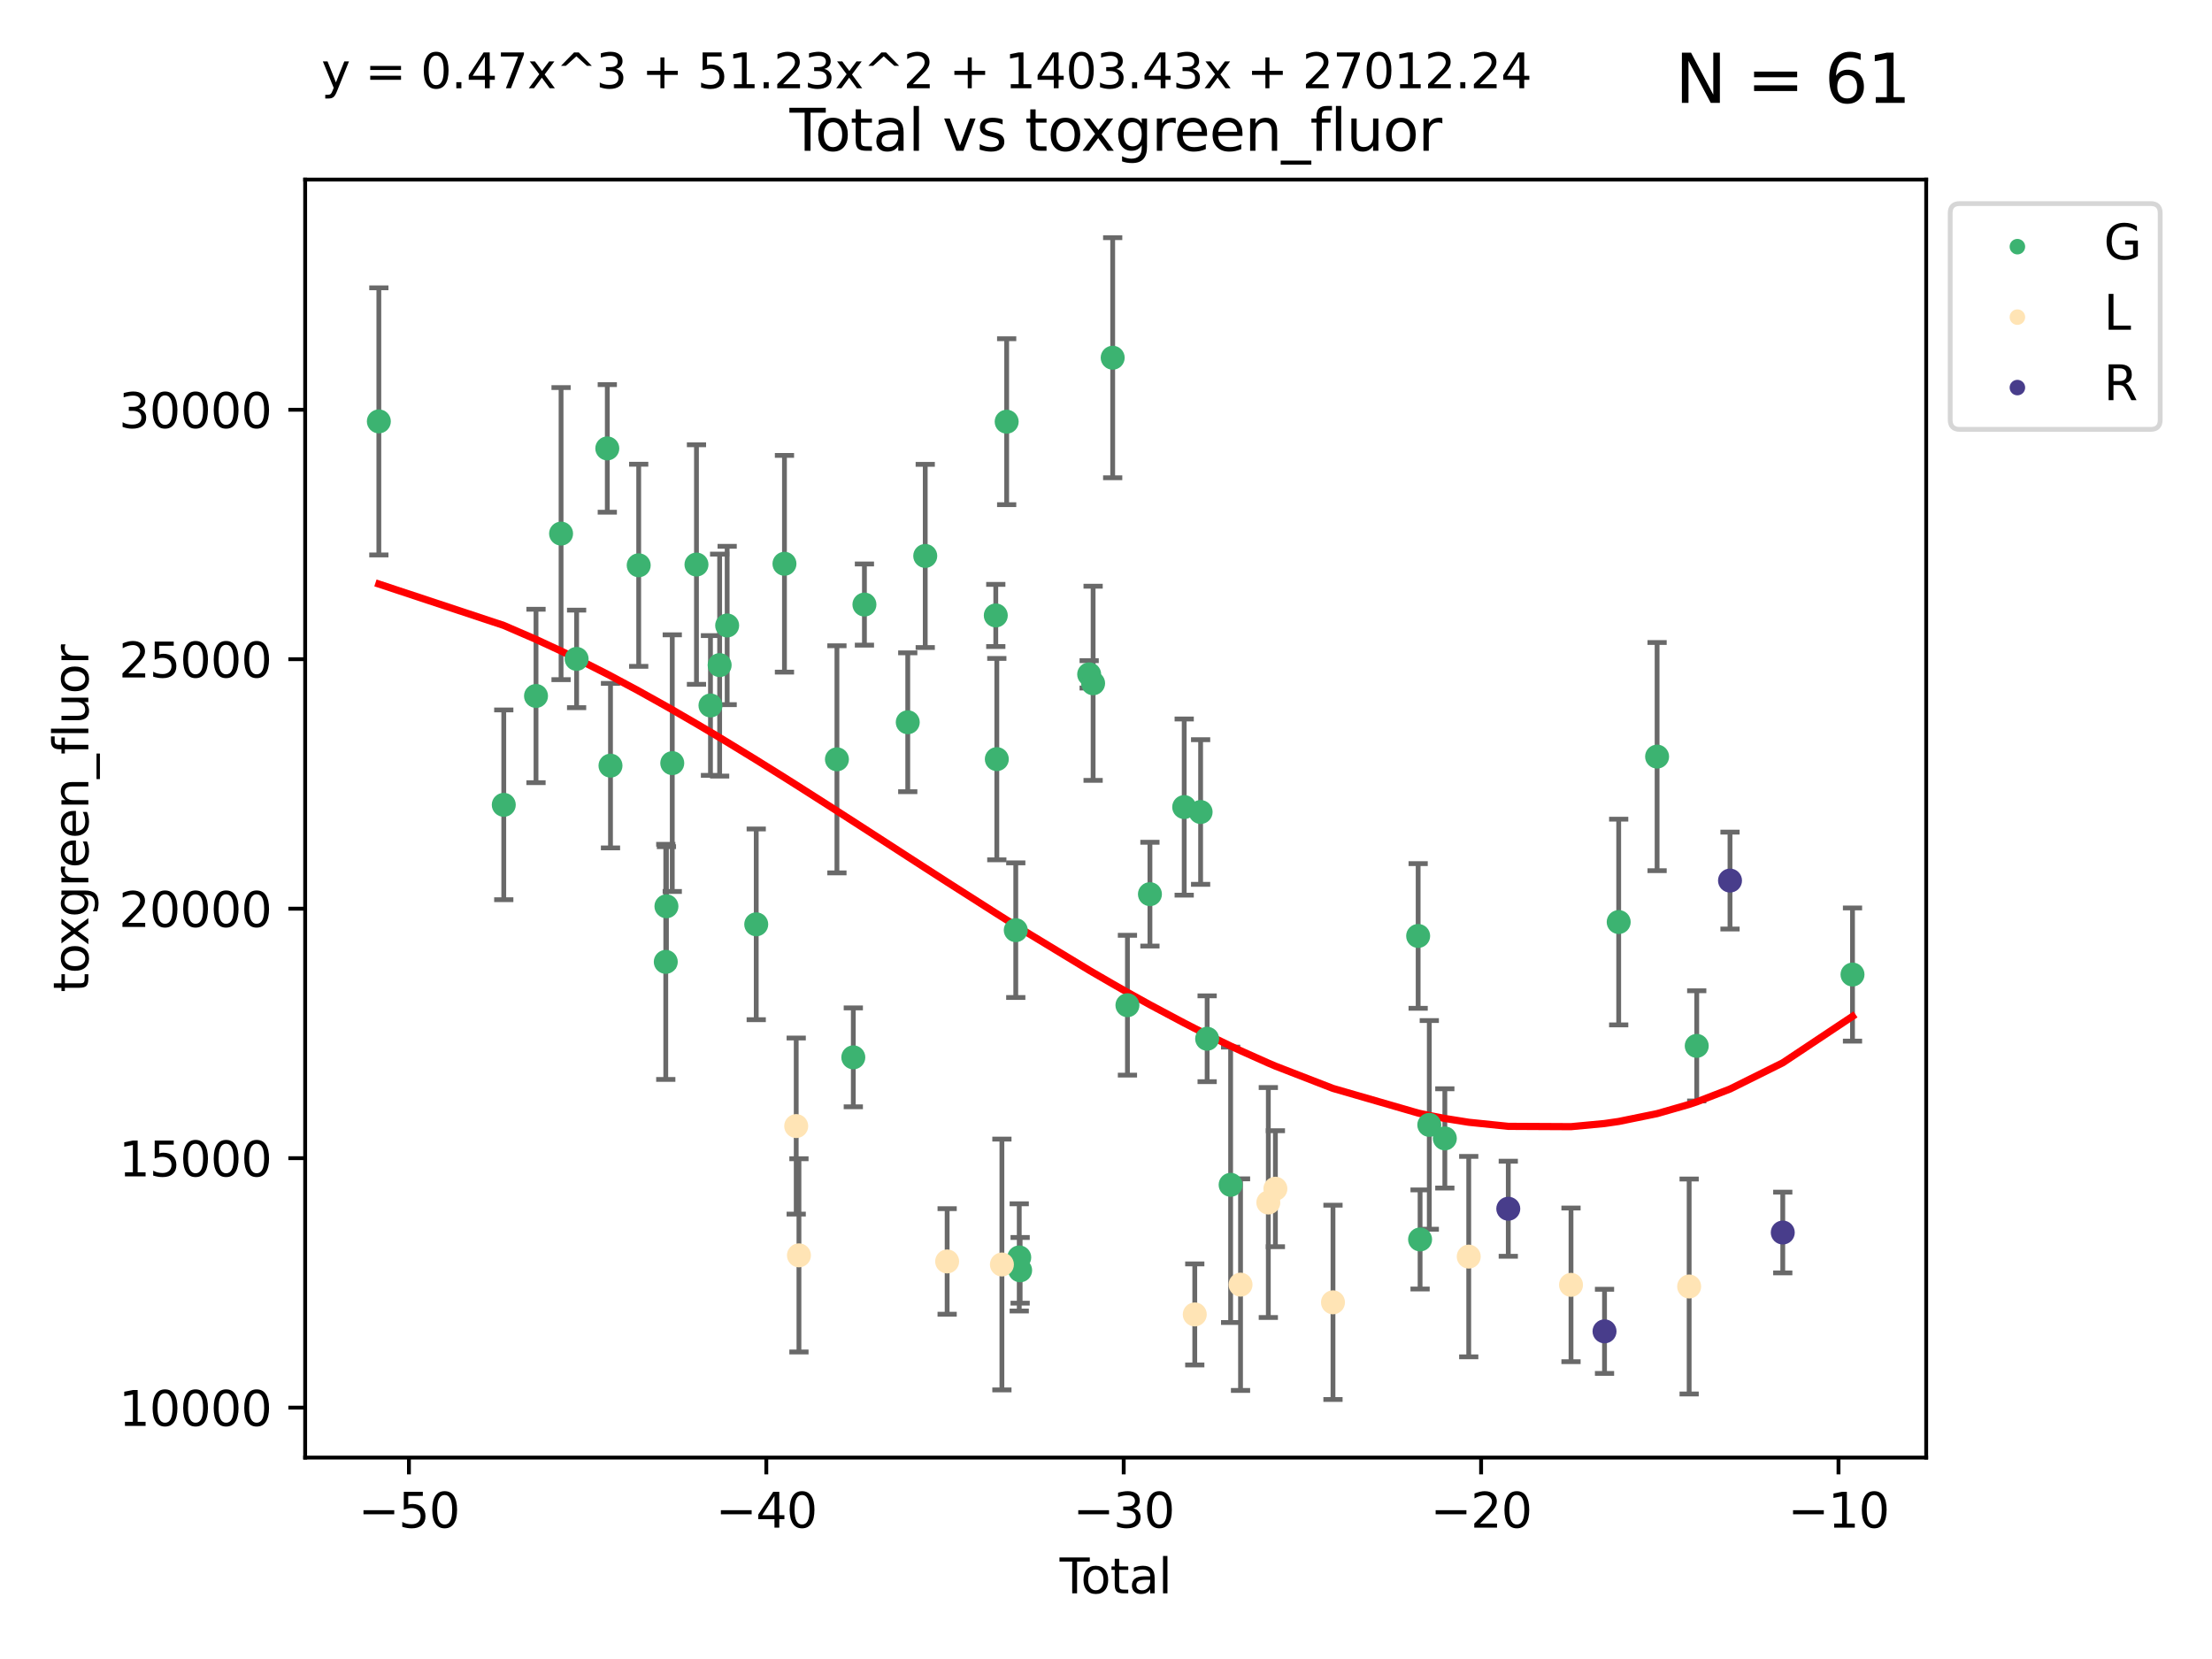 <?xml version="1.0" encoding="utf-8" standalone="no"?>
<!DOCTYPE svg PUBLIC "-//W3C//DTD SVG 1.1//EN"
  "http://www.w3.org/Graphics/SVG/1.1/DTD/svg11.dtd">
<svg xmlns:xlink="http://www.w3.org/1999/xlink" width="460.8pt" height="345.6pt" viewBox="0 0 460.8 345.6" xmlns="http://www.w3.org/2000/svg" version="1.1">
 <defs>
  <style type="text/css">*{stroke-linejoin: round; stroke-linecap: butt}</style>
 </defs>
 <g id="figure_1">
  <g id="patch_1">
   <path d="M 0 345.6 
L 460.8 345.6 
L 460.8 0 
L 0 0 
z
" style="fill: #ffffff"/>
  </g>
  <g id="axes_1">
   <g id="patch_2">
    <path d="M 63.571 303.64 
L 401.26 303.64 
L 401.26 37.411 
L 63.571 37.411 
z
" style="fill: #ffffff"/>
   </g>
   <g id="PathCollection_1">
    <defs>
     <path id="mc6b9c71515" d="M 0 1.118 
C 0.297 1.118 0.581 1 0.791 0.791 
C 1 0.581 1.118 0.297 1.118 0 
C 1.118 -0.297 1 -0.581 0.791 -0.791 
C 0.581 -1 0.297 -1.118 0 -1.118 
C -0.297 -1.118 -0.581 -1 -0.791 -0.791 
C -1 -0.581 -1.118 -0.297 -1.118 0 
C -1.118 0.297 -1 0.581 -0.791 0.791 
C -0.581 1 -0.297 1.118 0 1.118 
z
" style="stroke: #3cb371"/>
    </defs>
    <g clip-path="url(#pcb8adc2832)">
     <use xlink:href="#mc6b9c71515" x="78.921" y="87.783" style="fill: #3cb371; stroke: #3cb371"/>
     <use xlink:href="#mc6b9c71515" x="104.945" y="167.661" style="fill: #3cb371; stroke: #3cb371"/>
     <use xlink:href="#mc6b9c71515" x="111.661" y="144.981" style="fill: #3cb371; stroke: #3cb371"/>
     <use xlink:href="#mc6b9c71515" x="116.882" y="111.159" style="fill: #3cb371; stroke: #3cb371"/>
     <use xlink:href="#mc6b9c71515" x="120.118" y="137.261" style="fill: #3cb371; stroke: #3cb371"/>
     <use xlink:href="#mc6b9c71515" x="126.511" y="93.413" style="fill: #3cb371; stroke: #3cb371"/>
     <use xlink:href="#mc6b9c71515" x="127.177" y="159.497" style="fill: #3cb371; stroke: #3cb371"/>
     <use xlink:href="#mc6b9c71515" x="133.054" y="117.757" style="fill: #3cb371; stroke: #3cb371"/>
     <use xlink:href="#mc6b9c71515" x="138.693" y="200.374" style="fill: #3cb371; stroke: #3cb371"/>
     <use xlink:href="#mc6b9c71515" x="138.83" y="188.797" style="fill: #3cb371; stroke: #3cb371"/>
     <use xlink:href="#mc6b9c71515" x="140.045" y="158.975" style="fill: #3cb371; stroke: #3cb371"/>
     <use xlink:href="#mc6b9c71515" x="145.087" y="117.606" style="fill: #3cb371; stroke: #3cb371"/>
     <use xlink:href="#mc6b9c71515" x="148.005" y="146.962" style="fill: #3cb371; stroke: #3cb371"/>
     <use xlink:href="#mc6b9c71515" x="149.915" y="138.554" style="fill: #3cb371; stroke: #3cb371"/>
     <use xlink:href="#mc6b9c71515" x="151.481" y="130.298" style="fill: #3cb371; stroke: #3cb371"/>
     <use xlink:href="#mc6b9c71515" x="157.537" y="192.555" style="fill: #3cb371; stroke: #3cb371"/>
     <use xlink:href="#mc6b9c71515" x="163.418" y="117.444" style="fill: #3cb371; stroke: #3cb371"/>
     <use xlink:href="#mc6b9c71515" x="174.347" y="158.179" style="fill: #3cb371; stroke: #3cb371"/>
     <use xlink:href="#mc6b9c71515" x="177.76" y="220.266" style="fill: #3cb371; stroke: #3cb371"/>
     <use xlink:href="#mc6b9c71515" x="180.076" y="125.94" style="fill: #3cb371; stroke: #3cb371"/>
     <use xlink:href="#mc6b9c71515" x="189.102" y="150.46" style="fill: #3cb371; stroke: #3cb371"/>
     <use xlink:href="#mc6b9c71515" x="192.744" y="115.812" style="fill: #3cb371; stroke: #3cb371"/>
     <use xlink:href="#mc6b9c71515" x="207.44" y="128.208" style="fill: #3cb371; stroke: #3cb371"/>
     <use xlink:href="#mc6b9c71515" x="207.655" y="158.138" style="fill: #3cb371; stroke: #3cb371"/>
     <use xlink:href="#mc6b9c71515" x="209.708" y="87.847" style="fill: #3cb371; stroke: #3cb371"/>
     <use xlink:href="#mc6b9c71515" x="211.603" y="193.773" style="fill: #3cb371; stroke: #3cb371"/>
     <use xlink:href="#mc6b9c71515" x="212.327" y="261.943" style="fill: #3cb371; stroke: #3cb371"/>
     <use xlink:href="#mc6b9c71515" x="212.514" y="264.632" style="fill: #3cb371; stroke: #3cb371"/>
     <use xlink:href="#mc6b9c71515" x="226.894" y="140.475" style="fill: #3cb371; stroke: #3cb371"/>
     <use xlink:href="#mc6b9c71515" x="227.715" y="142.341" style="fill: #3cb371; stroke: #3cb371"/>
     <use xlink:href="#mc6b9c71515" x="231.793" y="74.52" style="fill: #3cb371; stroke: #3cb371"/>
     <use xlink:href="#mc6b9c71515" x="234.867" y="209.403" style="fill: #3cb371; stroke: #3cb371"/>
     <use xlink:href="#mc6b9c71515" x="239.552" y="186.269" style="fill: #3cb371; stroke: #3cb371"/>
     <use xlink:href="#mc6b9c71515" x="246.69" y="168.126" style="fill: #3cb371; stroke: #3cb371"/>
     <use xlink:href="#mc6b9c71515" x="250.11" y="169.158" style="fill: #3cb371; stroke: #3cb371"/>
     <use xlink:href="#mc6b9c71515" x="251.47" y="216.394" style="fill: #3cb371; stroke: #3cb371"/>
     <use xlink:href="#mc6b9c71515" x="256.361" y="246.816" style="fill: #3cb371; stroke: #3cb371"/>
     <use xlink:href="#mc6b9c71515" x="295.426" y="194.976" style="fill: #3cb371; stroke: #3cb371"/>
     <use xlink:href="#mc6b9c71515" x="295.83" y="258.198" style="fill: #3cb371; stroke: #3cb371"/>
     <use xlink:href="#mc6b9c71515" x="297.748" y="234.335" style="fill: #3cb371; stroke: #3cb371"/>
     <use xlink:href="#mc6b9c71515" x="300.985" y="237.151" style="fill: #3cb371; stroke: #3cb371"/>
     <use xlink:href="#mc6b9c71515" x="337.204" y="192.077" style="fill: #3cb371; stroke: #3cb371"/>
     <use xlink:href="#mc6b9c71515" x="345.204" y="157.613" style="fill: #3cb371; stroke: #3cb371"/>
     <use xlink:href="#mc6b9c71515" x="353.461" y="217.876" style="fill: #3cb371; stroke: #3cb371"/>
     <use xlink:href="#mc6b9c71515" x="385.911" y="203.013" style="fill: #3cb371; stroke: #3cb371"/>
    </g>
   </g>
   <g id="PathCollection_2">
    <defs>
     <path id="m2dbd519610" d="M 0 1.118 
C 0.297 1.118 0.581 1 0.791 0.791 
C 1 0.581 1.118 0.297 1.118 0 
C 1.118 -0.297 1 -0.581 0.791 -0.791 
C 0.581 -1 0.297 -1.118 0 -1.118 
C -0.297 -1.118 -0.581 -1 -0.791 -0.791 
C -1 -0.581 -1.118 -0.297 -1.118 0 
C -1.118 0.297 -1 0.581 -0.791 0.791 
C -0.581 1 -0.297 1.118 0 1.118 
z
" style="stroke: #ffe4b5"/>
    </defs>
    <g clip-path="url(#pcb8adc2832)">
     <use xlink:href="#m2dbd519610" x="165.865" y="234.581" style="fill: #ffe4b5; stroke: #ffe4b5"/>
     <use xlink:href="#m2dbd519610" x="166.435" y="261.513" style="fill: #ffe4b5; stroke: #ffe4b5"/>
     <use xlink:href="#m2dbd519610" x="197.307" y="262.782" style="fill: #ffe4b5; stroke: #ffe4b5"/>
     <use xlink:href="#m2dbd519610" x="208.716" y="263.418" style="fill: #ffe4b5; stroke: #ffe4b5"/>
     <use xlink:href="#m2dbd519610" x="248.893" y="273.818" style="fill: #ffe4b5; stroke: #ffe4b5"/>
     <use xlink:href="#m2dbd519610" x="258.425" y="267.614" style="fill: #ffe4b5; stroke: #ffe4b5"/>
     <use xlink:href="#m2dbd519610" x="264.215" y="250.506" style="fill: #ffe4b5; stroke: #ffe4b5"/>
     <use xlink:href="#m2dbd519610" x="265.687" y="247.633" style="fill: #ffe4b5; stroke: #ffe4b5"/>
     <use xlink:href="#m2dbd519610" x="277.685" y="271.301" style="fill: #ffe4b5; stroke: #ffe4b5"/>
     <use xlink:href="#m2dbd519610" x="305.965" y="261.775" style="fill: #ffe4b5; stroke: #ffe4b5"/>
     <use xlink:href="#m2dbd519610" x="327.27" y="267.658" style="fill: #ffe4b5; stroke: #ffe4b5"/>
     <use xlink:href="#m2dbd519610" x="351.881" y="268.002" style="fill: #ffe4b5; stroke: #ffe4b5"/>
    </g>
   </g>
   <g id="PathCollection_3">
    <defs>
     <path id="m8e2f507b44" d="M 0 1.118 
C 0.297 1.118 0.581 1 0.791 0.791 
C 1 0.581 1.118 0.297 1.118 0 
C 1.118 -0.297 1 -0.581 0.791 -0.791 
C 0.581 -1 0.297 -1.118 0 -1.118 
C -0.297 -1.118 -0.581 -1 -0.791 -0.791 
C -1 -0.581 -1.118 -0.297 -1.118 0 
C -1.118 0.297 -1 0.581 -0.791 0.791 
C -0.581 1 -0.297 1.118 0 1.118 
z
" style="stroke: #483d8b"/>
    </defs>
    <g clip-path="url(#pcb8adc2832)">
     <use xlink:href="#m8e2f507b44" x="314.203" y="251.801" style="fill: #483d8b; stroke: #483d8b"/>
     <use xlink:href="#m8e2f507b44" x="334.252" y="277.344" style="fill: #483d8b; stroke: #483d8b"/>
     <use xlink:href="#m8e2f507b44" x="360.392" y="183.438" style="fill: #483d8b; stroke: #483d8b"/>
     <use xlink:href="#m8e2f507b44" x="371.383" y="256.758" style="fill: #483d8b; stroke: #483d8b"/>
    </g>
   </g>
   <g id="matplotlib.axis_1">
    <g id="xtick_1">
     <g id="line2d_1">
      <defs>
       <path id="m9020c3e7bc" d="M 0 0 
L 0 3.5 
" style="stroke: #000000; stroke-width: 0.8"/>
      </defs>
      <g>
       <use xlink:href="#m9020c3e7bc" x="85.187" y="303.64" style="stroke: #000000; stroke-width: 0.8"/>
      </g>
     </g>
     <g id="text_1">
      <!-- −50 -->
      <g transform="translate(74.634 318.238)scale(0.1 -0.1)">
       <defs>
        <path id="DejaVuSans-2212" d="M 678 2272 
L 4684 2272 
L 4684 1741 
L 678 1741 
L 678 2272 
z
" transform="scale(0.016)"/>
        <path id="DejaVuSans-35" d="M 691 4666 
L 3169 4666 
L 3169 4134 
L 1269 4134 
L 1269 2991 
Q 1406 3038 1543 3061 
Q 1681 3084 1819 3084 
Q 2600 3084 3056 2656 
Q 3513 2228 3513 1497 
Q 3513 744 3044 326 
Q 2575 -91 1722 -91 
Q 1428 -91 1123 -41 
Q 819 9 494 109 
L 494 744 
Q 775 591 1075 516 
Q 1375 441 1709 441 
Q 2250 441 2565 725 
Q 2881 1009 2881 1497 
Q 2881 1984 2565 2268 
Q 2250 2553 1709 2553 
Q 1456 2553 1204 2497 
Q 953 2441 691 2322 
L 691 4666 
z
" transform="scale(0.016)"/>
        <path id="DejaVuSans-30" d="M 2034 4250 
Q 1547 4250 1301 3770 
Q 1056 3291 1056 2328 
Q 1056 1369 1301 889 
Q 1547 409 2034 409 
Q 2525 409 2770 889 
Q 3016 1369 3016 2328 
Q 3016 3291 2770 3770 
Q 2525 4250 2034 4250 
z
M 2034 4750 
Q 2819 4750 3233 4129 
Q 3647 3509 3647 2328 
Q 3647 1150 3233 529 
Q 2819 -91 2034 -91 
Q 1250 -91 836 529 
Q 422 1150 422 2328 
Q 422 3509 836 4129 
Q 1250 4750 2034 4750 
z
" transform="scale(0.016)"/>
       </defs>
       <use xlink:href="#DejaVuSans-2212"/>
       <use xlink:href="#DejaVuSans-35" x="83.789"/>
       <use xlink:href="#DejaVuSans-30" x="147.412"/>
      </g>
     </g>
    </g>
    <g id="xtick_2">
     <g id="line2d_2">
      <g>
       <use xlink:href="#m9020c3e7bc" x="159.638" y="303.64" style="stroke: #000000; stroke-width: 0.8"/>
      </g>
     </g>
     <g id="text_2">
      <!-- −40 -->
      <g transform="translate(149.086 318.238)scale(0.1 -0.1)">
       <defs>
        <path id="DejaVuSans-34" d="M 2419 4116 
L 825 1625 
L 2419 1625 
L 2419 4116 
z
M 2253 4666 
L 3047 4666 
L 3047 1625 
L 3713 1625 
L 3713 1100 
L 3047 1100 
L 3047 0 
L 2419 0 
L 2419 1100 
L 313 1100 
L 313 1709 
L 2253 4666 
z
" transform="scale(0.016)"/>
       </defs>
       <use xlink:href="#DejaVuSans-2212"/>
       <use xlink:href="#DejaVuSans-34" x="83.789"/>
       <use xlink:href="#DejaVuSans-30" x="147.412"/>
      </g>
     </g>
    </g>
    <g id="xtick_3">
     <g id="line2d_3">
      <g>
       <use xlink:href="#m9020c3e7bc" x="234.089" y="303.64" style="stroke: #000000; stroke-width: 0.8"/>
      </g>
     </g>
     <g id="text_3">
      <!-- −30 -->
      <g transform="translate(223.537 318.238)scale(0.1 -0.1)">
       <defs>
        <path id="DejaVuSans-33" d="M 2597 2516 
Q 3050 2419 3304 2112 
Q 3559 1806 3559 1356 
Q 3559 666 3084 287 
Q 2609 -91 1734 -91 
Q 1441 -91 1130 -33 
Q 819 25 488 141 
L 488 750 
Q 750 597 1062 519 
Q 1375 441 1716 441 
Q 2309 441 2620 675 
Q 2931 909 2931 1356 
Q 2931 1769 2642 2001 
Q 2353 2234 1838 2234 
L 1294 2234 
L 1294 2753 
L 1863 2753 
Q 2328 2753 2575 2939 
Q 2822 3125 2822 3475 
Q 2822 3834 2567 4026 
Q 2313 4219 1838 4219 
Q 1578 4219 1281 4162 
Q 984 4106 628 3988 
L 628 4550 
Q 988 4650 1302 4700 
Q 1616 4750 1894 4750 
Q 2613 4750 3031 4423 
Q 3450 4097 3450 3541 
Q 3450 3153 3228 2886 
Q 3006 2619 2597 2516 
z
" transform="scale(0.016)"/>
       </defs>
       <use xlink:href="#DejaVuSans-2212"/>
       <use xlink:href="#DejaVuSans-33" x="83.789"/>
       <use xlink:href="#DejaVuSans-30" x="147.412"/>
      </g>
     </g>
    </g>
    <g id="xtick_4">
     <g id="line2d_4">
      <g>
       <use xlink:href="#m9020c3e7bc" x="308.541" y="303.64" style="stroke: #000000; stroke-width: 0.8"/>
      </g>
     </g>
     <g id="text_4">
      <!-- −20 -->
      <g transform="translate(297.988 318.238)scale(0.1 -0.1)">
       <defs>
        <path id="DejaVuSans-32" d="M 1228 531 
L 3431 531 
L 3431 0 
L 469 0 
L 469 531 
Q 828 903 1448 1529 
Q 2069 2156 2228 2338 
Q 2531 2678 2651 2914 
Q 2772 3150 2772 3378 
Q 2772 3750 2511 3984 
Q 2250 4219 1831 4219 
Q 1534 4219 1204 4116 
Q 875 4013 500 3803 
L 500 4441 
Q 881 4594 1212 4672 
Q 1544 4750 1819 4750 
Q 2544 4750 2975 4387 
Q 3406 4025 3406 3419 
Q 3406 3131 3298 2873 
Q 3191 2616 2906 2266 
Q 2828 2175 2409 1742 
Q 1991 1309 1228 531 
z
" transform="scale(0.016)"/>
       </defs>
       <use xlink:href="#DejaVuSans-2212"/>
       <use xlink:href="#DejaVuSans-32" x="83.789"/>
       <use xlink:href="#DejaVuSans-30" x="147.412"/>
      </g>
     </g>
    </g>
    <g id="xtick_5">
     <g id="line2d_5">
      <g>
       <use xlink:href="#m9020c3e7bc" x="382.992" y="303.64" style="stroke: #000000; stroke-width: 0.8"/>
      </g>
     </g>
     <g id="text_5">
      <!-- −10 -->
      <g transform="translate(372.44 318.238)scale(0.1 -0.1)">
       <defs>
        <path id="DejaVuSans-31" d="M 794 531 
L 1825 531 
L 1825 4091 
L 703 3866 
L 703 4441 
L 1819 4666 
L 2450 4666 
L 2450 531 
L 3481 531 
L 3481 0 
L 794 0 
L 794 531 
z
" transform="scale(0.016)"/>
       </defs>
       <use xlink:href="#DejaVuSans-2212"/>
       <use xlink:href="#DejaVuSans-31" x="83.789"/>
       <use xlink:href="#DejaVuSans-30" x="147.412"/>
      </g>
     </g>
    </g>
    <g id="text_6">
     <!-- Total -->
     <g transform="translate(220.739 331.917)scale(0.1 -0.1)">
      <defs>
       <path id="DejaVuSans-54" d="M -19 4666 
L 3928 4666 
L 3928 4134 
L 2272 4134 
L 2272 0 
L 1638 0 
L 1638 4134 
L -19 4134 
L -19 4666 
z
" transform="scale(0.016)"/>
       <path id="DejaVuSans-6f" d="M 1959 3097 
Q 1497 3097 1228 2736 
Q 959 2375 959 1747 
Q 959 1119 1226 758 
Q 1494 397 1959 397 
Q 2419 397 2687 759 
Q 2956 1122 2956 1747 
Q 2956 2369 2687 2733 
Q 2419 3097 1959 3097 
z
M 1959 3584 
Q 2709 3584 3137 3096 
Q 3566 2609 3566 1747 
Q 3566 888 3137 398 
Q 2709 -91 1959 -91 
Q 1206 -91 779 398 
Q 353 888 353 1747 
Q 353 2609 779 3096 
Q 1206 3584 1959 3584 
z
" transform="scale(0.016)"/>
       <path id="DejaVuSans-74" d="M 1172 4494 
L 1172 3500 
L 2356 3500 
L 2356 3053 
L 1172 3053 
L 1172 1153 
Q 1172 725 1289 603 
Q 1406 481 1766 481 
L 2356 481 
L 2356 0 
L 1766 0 
Q 1100 0 847 248 
Q 594 497 594 1153 
L 594 3053 
L 172 3053 
L 172 3500 
L 594 3500 
L 594 4494 
L 1172 4494 
z
" transform="scale(0.016)"/>
       <path id="DejaVuSans-61" d="M 2194 1759 
Q 1497 1759 1228 1600 
Q 959 1441 959 1056 
Q 959 750 1161 570 
Q 1363 391 1709 391 
Q 2188 391 2477 730 
Q 2766 1069 2766 1631 
L 2766 1759 
L 2194 1759 
z
M 3341 1997 
L 3341 0 
L 2766 0 
L 2766 531 
Q 2569 213 2275 61 
Q 1981 -91 1556 -91 
Q 1019 -91 701 211 
Q 384 513 384 1019 
Q 384 1609 779 1909 
Q 1175 2209 1959 2209 
L 2766 2209 
L 2766 2266 
Q 2766 2663 2505 2880 
Q 2244 3097 1772 3097 
Q 1472 3097 1187 3025 
Q 903 2953 641 2809 
L 641 3341 
Q 956 3463 1253 3523 
Q 1550 3584 1831 3584 
Q 2591 3584 2966 3190 
Q 3341 2797 3341 1997 
z
" transform="scale(0.016)"/>
       <path id="DejaVuSans-6c" d="M 603 4863 
L 1178 4863 
L 1178 0 
L 603 0 
L 603 4863 
z
" transform="scale(0.016)"/>
      </defs>
      <use xlink:href="#DejaVuSans-54"/>
      <use xlink:href="#DejaVuSans-6f" x="44.084"/>
      <use xlink:href="#DejaVuSans-74" x="105.266"/>
      <use xlink:href="#DejaVuSans-61" x="144.475"/>
      <use xlink:href="#DejaVuSans-6c" x="205.754"/>
     </g>
    </g>
   </g>
   <g id="matplotlib.axis_2">
    <g id="ytick_1">
     <g id="line2d_6">
      <defs>
       <path id="m5e4541ad30" d="M 0 0 
L -3.5 0 
" style="stroke: #000000; stroke-width: 0.8"/>
      </defs>
      <g>
       <use xlink:href="#m5e4541ad30" x="63.571" y="293.235" style="stroke: #000000; stroke-width: 0.8"/>
      </g>
     </g>
     <g id="text_7">
      <!-- 10000 -->
      <g transform="translate(24.759 297.034)scale(0.1 -0.1)">
       <use xlink:href="#DejaVuSans-31"/>
       <use xlink:href="#DejaVuSans-30" x="63.623"/>
       <use xlink:href="#DejaVuSans-30" x="127.246"/>
       <use xlink:href="#DejaVuSans-30" x="190.869"/>
       <use xlink:href="#DejaVuSans-30" x="254.492"/>
      </g>
     </g>
    </g>
    <g id="ytick_2">
     <g id="line2d_7">
      <g>
       <use xlink:href="#m5e4541ad30" x="63.571" y="241.266" style="stroke: #000000; stroke-width: 0.8"/>
      </g>
     </g>
     <g id="text_8">
      <!-- 15000 -->
      <g transform="translate(24.759 245.065)scale(0.1 -0.1)">
       <use xlink:href="#DejaVuSans-31"/>
       <use xlink:href="#DejaVuSans-35" x="63.623"/>
       <use xlink:href="#DejaVuSans-30" x="127.246"/>
       <use xlink:href="#DejaVuSans-30" x="190.869"/>
       <use xlink:href="#DejaVuSans-30" x="254.492"/>
      </g>
     </g>
    </g>
    <g id="ytick_3">
     <g id="line2d_8">
      <g>
       <use xlink:href="#m5e4541ad30" x="63.571" y="189.297" style="stroke: #000000; stroke-width: 0.8"/>
      </g>
     </g>
     <g id="text_9">
      <!-- 20000 -->
      <g transform="translate(24.759 193.097)scale(0.1 -0.1)">
       <use xlink:href="#DejaVuSans-32"/>
       <use xlink:href="#DejaVuSans-30" x="63.623"/>
       <use xlink:href="#DejaVuSans-30" x="127.246"/>
       <use xlink:href="#DejaVuSans-30" x="190.869"/>
       <use xlink:href="#DejaVuSans-30" x="254.492"/>
      </g>
     </g>
    </g>
    <g id="ytick_4">
     <g id="line2d_9">
      <g>
       <use xlink:href="#m5e4541ad30" x="63.571" y="137.329" style="stroke: #000000; stroke-width: 0.8"/>
      </g>
     </g>
     <g id="text_10">
      <!-- 25000 -->
      <g transform="translate(24.759 141.128)scale(0.1 -0.1)">
       <use xlink:href="#DejaVuSans-32"/>
       <use xlink:href="#DejaVuSans-35" x="63.623"/>
       <use xlink:href="#DejaVuSans-30" x="127.246"/>
       <use xlink:href="#DejaVuSans-30" x="190.869"/>
       <use xlink:href="#DejaVuSans-30" x="254.492"/>
      </g>
     </g>
    </g>
    <g id="ytick_5">
     <g id="line2d_10">
      <g>
       <use xlink:href="#m5e4541ad30" x="63.571" y="85.36" style="stroke: #000000; stroke-width: 0.8"/>
      </g>
     </g>
     <g id="text_11">
      <!-- 30000 -->
      <g transform="translate(24.759 89.159)scale(0.1 -0.1)">
       <use xlink:href="#DejaVuSans-33"/>
       <use xlink:href="#DejaVuSans-30" x="63.623"/>
       <use xlink:href="#DejaVuSans-30" x="127.246"/>
       <use xlink:href="#DejaVuSans-30" x="190.869"/>
       <use xlink:href="#DejaVuSans-30" x="254.492"/>
      </g>
     </g>
    </g>
    <g id="text_12">
     <!-- toxgreen_fluor -->
     <g transform="translate(18.401 206.72)rotate(-90)scale(0.1 -0.1)">
      <defs>
       <path id="DejaVuSans-78" d="M 3513 3500 
L 2247 1797 
L 3578 0 
L 2900 0 
L 1881 1375 
L 863 0 
L 184 0 
L 1544 1831 
L 300 3500 
L 978 3500 
L 1906 2253 
L 2834 3500 
L 3513 3500 
z
" transform="scale(0.016)"/>
       <path id="DejaVuSans-67" d="M 2906 1791 
Q 2906 2416 2648 2759 
Q 2391 3103 1925 3103 
Q 1463 3103 1205 2759 
Q 947 2416 947 1791 
Q 947 1169 1205 825 
Q 1463 481 1925 481 
Q 2391 481 2648 825 
Q 2906 1169 2906 1791 
z
M 3481 434 
Q 3481 -459 3084 -895 
Q 2688 -1331 1869 -1331 
Q 1566 -1331 1297 -1286 
Q 1028 -1241 775 -1147 
L 775 -588 
Q 1028 -725 1275 -790 
Q 1522 -856 1778 -856 
Q 2344 -856 2625 -561 
Q 2906 -266 2906 331 
L 2906 616 
Q 2728 306 2450 153 
Q 2172 0 1784 0 
Q 1141 0 747 490 
Q 353 981 353 1791 
Q 353 2603 747 3093 
Q 1141 3584 1784 3584 
Q 2172 3584 2450 3431 
Q 2728 3278 2906 2969 
L 2906 3500 
L 3481 3500 
L 3481 434 
z
" transform="scale(0.016)"/>
       <path id="DejaVuSans-72" d="M 2631 2963 
Q 2534 3019 2420 3045 
Q 2306 3072 2169 3072 
Q 1681 3072 1420 2755 
Q 1159 2438 1159 1844 
L 1159 0 
L 581 0 
L 581 3500 
L 1159 3500 
L 1159 2956 
Q 1341 3275 1631 3429 
Q 1922 3584 2338 3584 
Q 2397 3584 2469 3576 
Q 2541 3569 2628 3553 
L 2631 2963 
z
" transform="scale(0.016)"/>
       <path id="DejaVuSans-65" d="M 3597 1894 
L 3597 1613 
L 953 1613 
Q 991 1019 1311 708 
Q 1631 397 2203 397 
Q 2534 397 2845 478 
Q 3156 559 3463 722 
L 3463 178 
Q 3153 47 2828 -22 
Q 2503 -91 2169 -91 
Q 1331 -91 842 396 
Q 353 884 353 1716 
Q 353 2575 817 3079 
Q 1281 3584 2069 3584 
Q 2775 3584 3186 3129 
Q 3597 2675 3597 1894 
z
M 3022 2063 
Q 3016 2534 2758 2815 
Q 2500 3097 2075 3097 
Q 1594 3097 1305 2825 
Q 1016 2553 972 2059 
L 3022 2063 
z
" transform="scale(0.016)"/>
       <path id="DejaVuSans-6e" d="M 3513 2113 
L 3513 0 
L 2938 0 
L 2938 2094 
Q 2938 2591 2744 2837 
Q 2550 3084 2163 3084 
Q 1697 3084 1428 2787 
Q 1159 2491 1159 1978 
L 1159 0 
L 581 0 
L 581 3500 
L 1159 3500 
L 1159 2956 
Q 1366 3272 1645 3428 
Q 1925 3584 2291 3584 
Q 2894 3584 3203 3211 
Q 3513 2838 3513 2113 
z
" transform="scale(0.016)"/>
       <path id="DejaVuSans-5f" d="M 3263 -1063 
L 3263 -1509 
L -63 -1509 
L -63 -1063 
L 3263 -1063 
z
" transform="scale(0.016)"/>
       <path id="DejaVuSans-66" d="M 2375 4863 
L 2375 4384 
L 1825 4384 
Q 1516 4384 1395 4259 
Q 1275 4134 1275 3809 
L 1275 3500 
L 2222 3500 
L 2222 3053 
L 1275 3053 
L 1275 0 
L 697 0 
L 697 3053 
L 147 3053 
L 147 3500 
L 697 3500 
L 697 3744 
Q 697 4328 969 4595 
Q 1241 4863 1831 4863 
L 2375 4863 
z
" transform="scale(0.016)"/>
       <path id="DejaVuSans-75" d="M 544 1381 
L 544 3500 
L 1119 3500 
L 1119 1403 
Q 1119 906 1312 657 
Q 1506 409 1894 409 
Q 2359 409 2629 706 
Q 2900 1003 2900 1516 
L 2900 3500 
L 3475 3500 
L 3475 0 
L 2900 0 
L 2900 538 
Q 2691 219 2414 64 
Q 2138 -91 1772 -91 
Q 1169 -91 856 284 
Q 544 659 544 1381 
z
M 1991 3584 
L 1991 3584 
z
" transform="scale(0.016)"/>
      </defs>
      <use xlink:href="#DejaVuSans-74"/>
      <use xlink:href="#DejaVuSans-6f" x="39.209"/>
      <use xlink:href="#DejaVuSans-78" x="97.266"/>
      <use xlink:href="#DejaVuSans-67" x="156.445"/>
      <use xlink:href="#DejaVuSans-72" x="219.922"/>
      <use xlink:href="#DejaVuSans-65" x="258.785"/>
      <use xlink:href="#DejaVuSans-65" x="320.309"/>
      <use xlink:href="#DejaVuSans-6e" x="381.832"/>
      <use xlink:href="#DejaVuSans-5f" x="445.211"/>
      <use xlink:href="#DejaVuSans-66" x="495.211"/>
      <use xlink:href="#DejaVuSans-6c" x="530.416"/>
      <use xlink:href="#DejaVuSans-75" x="558.199"/>
      <use xlink:href="#DejaVuSans-6f" x="621.578"/>
      <use xlink:href="#DejaVuSans-72" x="682.76"/>
     </g>
    </g>
   </g>
   <g id="LineCollection_1">
    <path d="M 78.921 115.607 
L 78.921 59.959 
" clip-path="url(#pcb8adc2832)" style="fill: none; stroke: #696969"/>
    <path d="M 104.945 187.427 
L 104.945 147.895 
" clip-path="url(#pcb8adc2832)" style="fill: none; stroke: #696969"/>
    <path d="M 111.661 163.045 
L 111.661 126.917 
" clip-path="url(#pcb8adc2832)" style="fill: none; stroke: #696969"/>
    <path d="M 116.882 141.581 
L 116.882 80.737 
" clip-path="url(#pcb8adc2832)" style="fill: none; stroke: #696969"/>
    <path d="M 120.118 147.418 
L 120.118 127.103 
" clip-path="url(#pcb8adc2832)" style="fill: none; stroke: #696969"/>
    <path d="M 126.511 106.705 
L 126.511 80.122 
" clip-path="url(#pcb8adc2832)" style="fill: none; stroke: #696969"/>
    <path d="M 127.177 176.634 
L 127.177 142.359 
" clip-path="url(#pcb8adc2832)" style="fill: none; stroke: #696969"/>
    <path d="M 133.054 138.807 
L 133.054 96.708 
" clip-path="url(#pcb8adc2832)" style="fill: none; stroke: #696969"/>
    <path d="M 138.693 224.865 
L 138.693 175.883 
" clip-path="url(#pcb8adc2832)" style="fill: none; stroke: #696969"/>
    <path d="M 138.83 201.215 
L 138.83 176.379 
" clip-path="url(#pcb8adc2832)" style="fill: none; stroke: #696969"/>
    <path d="M 140.045 185.709 
L 140.045 132.242 
" clip-path="url(#pcb8adc2832)" style="fill: none; stroke: #696969"/>
    <path d="M 145.087 142.557 
L 145.087 92.656 
" clip-path="url(#pcb8adc2832)" style="fill: none; stroke: #696969"/>
    <path d="M 148.005 161.518 
L 148.005 132.406 
" clip-path="url(#pcb8adc2832)" style="fill: none; stroke: #696969"/>
    <path d="M 149.915 161.672 
L 149.915 115.435 
" clip-path="url(#pcb8adc2832)" style="fill: none; stroke: #696969"/>
    <path d="M 151.481 146.792 
L 151.481 113.803 
" clip-path="url(#pcb8adc2832)" style="fill: none; stroke: #696969"/>
    <path d="M 157.537 212.423 
L 157.537 172.686 
" clip-path="url(#pcb8adc2832)" style="fill: none; stroke: #696969"/>
    <path d="M 163.418 140.019 
L 163.418 94.869 
" clip-path="url(#pcb8adc2832)" style="fill: none; stroke: #696969"/>
    <path d="M 174.347 181.837 
L 174.347 134.52 
" clip-path="url(#pcb8adc2832)" style="fill: none; stroke: #696969"/>
    <path d="M 177.76 230.567 
L 177.76 209.964 
" clip-path="url(#pcb8adc2832)" style="fill: none; stroke: #696969"/>
    <path d="M 180.076 134.393 
L 180.076 117.487 
" clip-path="url(#pcb8adc2832)" style="fill: none; stroke: #696969"/>
    <path d="M 189.102 164.92 
L 189.102 136.001 
" clip-path="url(#pcb8adc2832)" style="fill: none; stroke: #696969"/>
    <path d="M 192.744 134.895 
L 192.744 96.73 
" clip-path="url(#pcb8adc2832)" style="fill: none; stroke: #696969"/>
    <path d="M 207.44 134.68 
L 207.44 121.737 
" clip-path="url(#pcb8adc2832)" style="fill: none; stroke: #696969"/>
    <path d="M 207.655 179.112 
L 207.655 137.164 
" clip-path="url(#pcb8adc2832)" style="fill: none; stroke: #696969"/>
    <path d="M 209.708 105.132 
L 209.708 70.562 
" clip-path="url(#pcb8adc2832)" style="fill: none; stroke: #696969"/>
    <path d="M 211.603 207.798 
L 211.603 179.748 
" clip-path="url(#pcb8adc2832)" style="fill: none; stroke: #696969"/>
    <path d="M 212.327 273.11 
L 212.327 250.775 
" clip-path="url(#pcb8adc2832)" style="fill: none; stroke: #696969"/>
    <path d="M 212.514 271.474 
L 212.514 257.789 
" clip-path="url(#pcb8adc2832)" style="fill: none; stroke: #696969"/>
    <path d="M 226.894 143.326 
L 226.894 137.624 
" clip-path="url(#pcb8adc2832)" style="fill: none; stroke: #696969"/>
    <path d="M 227.715 162.562 
L 227.715 122.12 
" clip-path="url(#pcb8adc2832)" style="fill: none; stroke: #696969"/>
    <path d="M 231.793 99.528 
L 231.793 49.513 
" clip-path="url(#pcb8adc2832)" style="fill: none; stroke: #696969"/>
    <path d="M 234.867 223.969 
L 234.867 194.837 
" clip-path="url(#pcb8adc2832)" style="fill: none; stroke: #696969"/>
    <path d="M 239.552 197.078 
L 239.552 175.461 
" clip-path="url(#pcb8adc2832)" style="fill: none; stroke: #696969"/>
    <path d="M 246.69 186.473 
L 246.69 149.779 
" clip-path="url(#pcb8adc2832)" style="fill: none; stroke: #696969"/>
    <path d="M 250.11 184.223 
L 250.11 154.093 
" clip-path="url(#pcb8adc2832)" style="fill: none; stroke: #696969"/>
    <path d="M 251.47 225.335 
L 251.47 207.454 
" clip-path="url(#pcb8adc2832)" style="fill: none; stroke: #696969"/>
    <path d="M 256.361 275.501 
L 256.361 218.132 
" clip-path="url(#pcb8adc2832)" style="fill: none; stroke: #696969"/>
    <path d="M 295.426 210.042 
L 295.426 179.91 
" clip-path="url(#pcb8adc2832)" style="fill: none; stroke: #696969"/>
    <path d="M 295.83 268.521 
L 295.83 247.876 
" clip-path="url(#pcb8adc2832)" style="fill: none; stroke: #696969"/>
    <path d="M 297.748 256.068 
L 297.748 212.603 
" clip-path="url(#pcb8adc2832)" style="fill: none; stroke: #696969"/>
    <path d="M 300.985 247.492 
L 300.985 226.811 
" clip-path="url(#pcb8adc2832)" style="fill: none; stroke: #696969"/>
    <path d="M 337.204 213.503 
L 337.204 170.651 
" clip-path="url(#pcb8adc2832)" style="fill: none; stroke: #696969"/>
    <path d="M 345.204 181.378 
L 345.204 133.848 
" clip-path="url(#pcb8adc2832)" style="fill: none; stroke: #696969"/>
    <path d="M 353.461 229.353 
L 353.461 206.399 
" clip-path="url(#pcb8adc2832)" style="fill: none; stroke: #696969"/>
    <path d="M 385.911 216.884 
L 385.911 189.143 
" clip-path="url(#pcb8adc2832)" style="fill: none; stroke: #696969"/>
   </g>
   <g id="line2d_11">
    <defs>
     <path id="m9389855b6c" d="M 2 0 
L -2 -0 
" style="stroke: #696969"/>
    </defs>
    <g clip-path="url(#pcb8adc2832)">
     <use xlink:href="#m9389855b6c" x="78.921" y="115.607" style="fill: #696969; stroke: #696969"/>
     <use xlink:href="#m9389855b6c" x="104.945" y="187.427" style="fill: #696969; stroke: #696969"/>
     <use xlink:href="#m9389855b6c" x="111.661" y="163.045" style="fill: #696969; stroke: #696969"/>
     <use xlink:href="#m9389855b6c" x="116.882" y="141.581" style="fill: #696969; stroke: #696969"/>
     <use xlink:href="#m9389855b6c" x="120.118" y="147.418" style="fill: #696969; stroke: #696969"/>
     <use xlink:href="#m9389855b6c" x="126.511" y="106.705" style="fill: #696969; stroke: #696969"/>
     <use xlink:href="#m9389855b6c" x="127.177" y="176.634" style="fill: #696969; stroke: #696969"/>
     <use xlink:href="#m9389855b6c" x="133.054" y="138.807" style="fill: #696969; stroke: #696969"/>
     <use xlink:href="#m9389855b6c" x="138.693" y="224.865" style="fill: #696969; stroke: #696969"/>
     <use xlink:href="#m9389855b6c" x="138.83" y="201.215" style="fill: #696969; stroke: #696969"/>
     <use xlink:href="#m9389855b6c" x="140.045" y="185.709" style="fill: #696969; stroke: #696969"/>
     <use xlink:href="#m9389855b6c" x="145.087" y="142.557" style="fill: #696969; stroke: #696969"/>
     <use xlink:href="#m9389855b6c" x="148.005" y="161.518" style="fill: #696969; stroke: #696969"/>
     <use xlink:href="#m9389855b6c" x="149.915" y="161.672" style="fill: #696969; stroke: #696969"/>
     <use xlink:href="#m9389855b6c" x="151.481" y="146.792" style="fill: #696969; stroke: #696969"/>
     <use xlink:href="#m9389855b6c" x="157.537" y="212.423" style="fill: #696969; stroke: #696969"/>
     <use xlink:href="#m9389855b6c" x="163.418" y="140.019" style="fill: #696969; stroke: #696969"/>
     <use xlink:href="#m9389855b6c" x="174.347" y="181.837" style="fill: #696969; stroke: #696969"/>
     <use xlink:href="#m9389855b6c" x="177.76" y="230.567" style="fill: #696969; stroke: #696969"/>
     <use xlink:href="#m9389855b6c" x="180.076" y="134.393" style="fill: #696969; stroke: #696969"/>
     <use xlink:href="#m9389855b6c" x="189.102" y="164.92" style="fill: #696969; stroke: #696969"/>
     <use xlink:href="#m9389855b6c" x="192.744" y="134.895" style="fill: #696969; stroke: #696969"/>
     <use xlink:href="#m9389855b6c" x="207.44" y="134.68" style="fill: #696969; stroke: #696969"/>
     <use xlink:href="#m9389855b6c" x="207.655" y="179.112" style="fill: #696969; stroke: #696969"/>
     <use xlink:href="#m9389855b6c" x="209.708" y="105.132" style="fill: #696969; stroke: #696969"/>
     <use xlink:href="#m9389855b6c" x="211.603" y="207.798" style="fill: #696969; stroke: #696969"/>
     <use xlink:href="#m9389855b6c" x="212.327" y="273.11" style="fill: #696969; stroke: #696969"/>
     <use xlink:href="#m9389855b6c" x="212.514" y="271.474" style="fill: #696969; stroke: #696969"/>
     <use xlink:href="#m9389855b6c" x="226.894" y="143.326" style="fill: #696969; stroke: #696969"/>
     <use xlink:href="#m9389855b6c" x="227.715" y="162.562" style="fill: #696969; stroke: #696969"/>
     <use xlink:href="#m9389855b6c" x="231.793" y="99.528" style="fill: #696969; stroke: #696969"/>
     <use xlink:href="#m9389855b6c" x="234.867" y="223.969" style="fill: #696969; stroke: #696969"/>
     <use xlink:href="#m9389855b6c" x="239.552" y="197.078" style="fill: #696969; stroke: #696969"/>
     <use xlink:href="#m9389855b6c" x="246.69" y="186.473" style="fill: #696969; stroke: #696969"/>
     <use xlink:href="#m9389855b6c" x="250.11" y="184.223" style="fill: #696969; stroke: #696969"/>
     <use xlink:href="#m9389855b6c" x="251.47" y="225.335" style="fill: #696969; stroke: #696969"/>
     <use xlink:href="#m9389855b6c" x="256.361" y="275.501" style="fill: #696969; stroke: #696969"/>
     <use xlink:href="#m9389855b6c" x="295.426" y="210.042" style="fill: #696969; stroke: #696969"/>
     <use xlink:href="#m9389855b6c" x="295.83" y="268.521" style="fill: #696969; stroke: #696969"/>
     <use xlink:href="#m9389855b6c" x="297.748" y="256.068" style="fill: #696969; stroke: #696969"/>
     <use xlink:href="#m9389855b6c" x="300.985" y="247.492" style="fill: #696969; stroke: #696969"/>
     <use xlink:href="#m9389855b6c" x="337.204" y="213.503" style="fill: #696969; stroke: #696969"/>
     <use xlink:href="#m9389855b6c" x="345.204" y="181.378" style="fill: #696969; stroke: #696969"/>
     <use xlink:href="#m9389855b6c" x="353.461" y="229.353" style="fill: #696969; stroke: #696969"/>
     <use xlink:href="#m9389855b6c" x="385.911" y="216.884" style="fill: #696969; stroke: #696969"/>
    </g>
   </g>
   <g id="line2d_12">
    <g clip-path="url(#pcb8adc2832)">
     <use xlink:href="#m9389855b6c" x="78.921" y="59.959" style="fill: #696969; stroke: #696969"/>
     <use xlink:href="#m9389855b6c" x="104.945" y="147.895" style="fill: #696969; stroke: #696969"/>
     <use xlink:href="#m9389855b6c" x="111.661" y="126.917" style="fill: #696969; stroke: #696969"/>
     <use xlink:href="#m9389855b6c" x="116.882" y="80.737" style="fill: #696969; stroke: #696969"/>
     <use xlink:href="#m9389855b6c" x="120.118" y="127.103" style="fill: #696969; stroke: #696969"/>
     <use xlink:href="#m9389855b6c" x="126.511" y="80.122" style="fill: #696969; stroke: #696969"/>
     <use xlink:href="#m9389855b6c" x="127.177" y="142.359" style="fill: #696969; stroke: #696969"/>
     <use xlink:href="#m9389855b6c" x="133.054" y="96.708" style="fill: #696969; stroke: #696969"/>
     <use xlink:href="#m9389855b6c" x="138.693" y="175.883" style="fill: #696969; stroke: #696969"/>
     <use xlink:href="#m9389855b6c" x="138.83" y="176.379" style="fill: #696969; stroke: #696969"/>
     <use xlink:href="#m9389855b6c" x="140.045" y="132.242" style="fill: #696969; stroke: #696969"/>
     <use xlink:href="#m9389855b6c" x="145.087" y="92.656" style="fill: #696969; stroke: #696969"/>
     <use xlink:href="#m9389855b6c" x="148.005" y="132.406" style="fill: #696969; stroke: #696969"/>
     <use xlink:href="#m9389855b6c" x="149.915" y="115.435" style="fill: #696969; stroke: #696969"/>
     <use xlink:href="#m9389855b6c" x="151.481" y="113.803" style="fill: #696969; stroke: #696969"/>
     <use xlink:href="#m9389855b6c" x="157.537" y="172.686" style="fill: #696969; stroke: #696969"/>
     <use xlink:href="#m9389855b6c" x="163.418" y="94.869" style="fill: #696969; stroke: #696969"/>
     <use xlink:href="#m9389855b6c" x="174.347" y="134.52" style="fill: #696969; stroke: #696969"/>
     <use xlink:href="#m9389855b6c" x="177.76" y="209.964" style="fill: #696969; stroke: #696969"/>
     <use xlink:href="#m9389855b6c" x="180.076" y="117.487" style="fill: #696969; stroke: #696969"/>
     <use xlink:href="#m9389855b6c" x="189.102" y="136.001" style="fill: #696969; stroke: #696969"/>
     <use xlink:href="#m9389855b6c" x="192.744" y="96.73" style="fill: #696969; stroke: #696969"/>
     <use xlink:href="#m9389855b6c" x="207.44" y="121.737" style="fill: #696969; stroke: #696969"/>
     <use xlink:href="#m9389855b6c" x="207.655" y="137.164" style="fill: #696969; stroke: #696969"/>
     <use xlink:href="#m9389855b6c" x="209.708" y="70.562" style="fill: #696969; stroke: #696969"/>
     <use xlink:href="#m9389855b6c" x="211.603" y="179.748" style="fill: #696969; stroke: #696969"/>
     <use xlink:href="#m9389855b6c" x="212.327" y="250.775" style="fill: #696969; stroke: #696969"/>
     <use xlink:href="#m9389855b6c" x="212.514" y="257.789" style="fill: #696969; stroke: #696969"/>
     <use xlink:href="#m9389855b6c" x="226.894" y="137.624" style="fill: #696969; stroke: #696969"/>
     <use xlink:href="#m9389855b6c" x="227.715" y="122.12" style="fill: #696969; stroke: #696969"/>
     <use xlink:href="#m9389855b6c" x="231.793" y="49.513" style="fill: #696969; stroke: #696969"/>
     <use xlink:href="#m9389855b6c" x="234.867" y="194.837" style="fill: #696969; stroke: #696969"/>
     <use xlink:href="#m9389855b6c" x="239.552" y="175.461" style="fill: #696969; stroke: #696969"/>
     <use xlink:href="#m9389855b6c" x="246.69" y="149.779" style="fill: #696969; stroke: #696969"/>
     <use xlink:href="#m9389855b6c" x="250.11" y="154.093" style="fill: #696969; stroke: #696969"/>
     <use xlink:href="#m9389855b6c" x="251.47" y="207.454" style="fill: #696969; stroke: #696969"/>
     <use xlink:href="#m9389855b6c" x="256.361" y="218.132" style="fill: #696969; stroke: #696969"/>
     <use xlink:href="#m9389855b6c" x="295.426" y="179.91" style="fill: #696969; stroke: #696969"/>
     <use xlink:href="#m9389855b6c" x="295.83" y="247.876" style="fill: #696969; stroke: #696969"/>
     <use xlink:href="#m9389855b6c" x="297.748" y="212.603" style="fill: #696969; stroke: #696969"/>
     <use xlink:href="#m9389855b6c" x="300.985" y="226.811" style="fill: #696969; stroke: #696969"/>
     <use xlink:href="#m9389855b6c" x="337.204" y="170.651" style="fill: #696969; stroke: #696969"/>
     <use xlink:href="#m9389855b6c" x="345.204" y="133.848" style="fill: #696969; stroke: #696969"/>
     <use xlink:href="#m9389855b6c" x="353.461" y="206.399" style="fill: #696969; stroke: #696969"/>
     <use xlink:href="#m9389855b6c" x="385.911" y="189.143" style="fill: #696969; stroke: #696969"/>
    </g>
   </g>
   <g id="LineCollection_2">
    <path d="M 165.865 252.92 
L 165.865 216.242 
" clip-path="url(#pcb8adc2832)" style="fill: none; stroke: #696969"/>
    <path d="M 166.435 281.64 
L 166.435 241.386 
" clip-path="url(#pcb8adc2832)" style="fill: none; stroke: #696969"/>
    <path d="M 197.307 273.777 
L 197.307 251.786 
" clip-path="url(#pcb8adc2832)" style="fill: none; stroke: #696969"/>
    <path d="M 208.716 289.543 
L 208.716 237.292 
" clip-path="url(#pcb8adc2832)" style="fill: none; stroke: #696969"/>
    <path d="M 248.893 284.344 
L 248.893 263.293 
" clip-path="url(#pcb8adc2832)" style="fill: none; stroke: #696969"/>
    <path d="M 258.425 289.653 
L 258.425 245.575 
" clip-path="url(#pcb8adc2832)" style="fill: none; stroke: #696969"/>
    <path d="M 264.215 274.457 
L 264.215 226.555 
" clip-path="url(#pcb8adc2832)" style="fill: none; stroke: #696969"/>
    <path d="M 265.687 259.716 
L 265.687 235.55 
" clip-path="url(#pcb8adc2832)" style="fill: none; stroke: #696969"/>
    <path d="M 277.685 291.539 
L 277.685 251.063 
" clip-path="url(#pcb8adc2832)" style="fill: none; stroke: #696969"/>
    <path d="M 305.965 282.651 
L 305.965 240.899 
" clip-path="url(#pcb8adc2832)" style="fill: none; stroke: #696969"/>
    <path d="M 327.27 283.662 
L 327.27 251.655 
" clip-path="url(#pcb8adc2832)" style="fill: none; stroke: #696969"/>
    <path d="M 351.881 290.39 
L 351.881 245.614 
" clip-path="url(#pcb8adc2832)" style="fill: none; stroke: #696969"/>
   </g>
   <g id="line2d_13">
    <g clip-path="url(#pcb8adc2832)">
     <use xlink:href="#m9389855b6c" x="165.865" y="252.92" style="fill: #696969; stroke: #696969"/>
     <use xlink:href="#m9389855b6c" x="166.435" y="281.64" style="fill: #696969; stroke: #696969"/>
     <use xlink:href="#m9389855b6c" x="197.307" y="273.777" style="fill: #696969; stroke: #696969"/>
     <use xlink:href="#m9389855b6c" x="208.716" y="289.543" style="fill: #696969; stroke: #696969"/>
     <use xlink:href="#m9389855b6c" x="248.893" y="284.344" style="fill: #696969; stroke: #696969"/>
     <use xlink:href="#m9389855b6c" x="258.425" y="289.653" style="fill: #696969; stroke: #696969"/>
     <use xlink:href="#m9389855b6c" x="264.215" y="274.457" style="fill: #696969; stroke: #696969"/>
     <use xlink:href="#m9389855b6c" x="265.687" y="259.716" style="fill: #696969; stroke: #696969"/>
     <use xlink:href="#m9389855b6c" x="277.685" y="291.539" style="fill: #696969; stroke: #696969"/>
     <use xlink:href="#m9389855b6c" x="305.965" y="282.651" style="fill: #696969; stroke: #696969"/>
     <use xlink:href="#m9389855b6c" x="327.27" y="283.662" style="fill: #696969; stroke: #696969"/>
     <use xlink:href="#m9389855b6c" x="351.881" y="290.39" style="fill: #696969; stroke: #696969"/>
    </g>
   </g>
   <g id="line2d_14">
    <g clip-path="url(#pcb8adc2832)">
     <use xlink:href="#m9389855b6c" x="165.865" y="216.242" style="fill: #696969; stroke: #696969"/>
     <use xlink:href="#m9389855b6c" x="166.435" y="241.386" style="fill: #696969; stroke: #696969"/>
     <use xlink:href="#m9389855b6c" x="197.307" y="251.786" style="fill: #696969; stroke: #696969"/>
     <use xlink:href="#m9389855b6c" x="208.716" y="237.292" style="fill: #696969; stroke: #696969"/>
     <use xlink:href="#m9389855b6c" x="248.893" y="263.293" style="fill: #696969; stroke: #696969"/>
     <use xlink:href="#m9389855b6c" x="258.425" y="245.575" style="fill: #696969; stroke: #696969"/>
     <use xlink:href="#m9389855b6c" x="264.215" y="226.555" style="fill: #696969; stroke: #696969"/>
     <use xlink:href="#m9389855b6c" x="265.687" y="235.55" style="fill: #696969; stroke: #696969"/>
     <use xlink:href="#m9389855b6c" x="277.685" y="251.063" style="fill: #696969; stroke: #696969"/>
     <use xlink:href="#m9389855b6c" x="305.965" y="240.899" style="fill: #696969; stroke: #696969"/>
     <use xlink:href="#m9389855b6c" x="327.27" y="251.655" style="fill: #696969; stroke: #696969"/>
     <use xlink:href="#m9389855b6c" x="351.881" y="245.614" style="fill: #696969; stroke: #696969"/>
    </g>
   </g>
   <g id="LineCollection_3">
    <path d="M 314.203 261.7 
L 314.203 241.902 
" clip-path="url(#pcb8adc2832)" style="fill: none; stroke: #696969"/>
    <path d="M 334.252 286.109 
L 334.252 268.579 
" clip-path="url(#pcb8adc2832)" style="fill: none; stroke: #696969"/>
    <path d="M 360.392 193.529 
L 360.392 173.348 
" clip-path="url(#pcb8adc2832)" style="fill: none; stroke: #696969"/>
    <path d="M 371.383 265.169 
L 371.383 248.347 
" clip-path="url(#pcb8adc2832)" style="fill: none; stroke: #696969"/>
   </g>
   <g id="line2d_15">
    <g clip-path="url(#pcb8adc2832)">
     <use xlink:href="#m9389855b6c" x="314.203" y="261.7" style="fill: #696969; stroke: #696969"/>
     <use xlink:href="#m9389855b6c" x="334.252" y="286.109" style="fill: #696969; stroke: #696969"/>
     <use xlink:href="#m9389855b6c" x="360.392" y="193.529" style="fill: #696969; stroke: #696969"/>
     <use xlink:href="#m9389855b6c" x="371.383" y="265.169" style="fill: #696969; stroke: #696969"/>
    </g>
   </g>
   <g id="line2d_16">
    <g clip-path="url(#pcb8adc2832)">
     <use xlink:href="#m9389855b6c" x="314.203" y="241.902" style="fill: #696969; stroke: #696969"/>
     <use xlink:href="#m9389855b6c" x="334.252" y="268.579" style="fill: #696969; stroke: #696969"/>
     <use xlink:href="#m9389855b6c" x="360.392" y="173.348" style="fill: #696969; stroke: #696969"/>
     <use xlink:href="#m9389855b6c" x="371.383" y="248.347" style="fill: #696969; stroke: #696969"/>
    </g>
   </g>
   <g id="line2d_17">
    <path d="M 78.921 121.667 
L 104.945 130.29 
L 111.661 133.197 
L 116.882 135.622 
L 120.118 137.193 
L 126.511 140.438 
L 127.177 140.787 
L 133.054 143.938 
L 138.693 147.084 
L 138.83 147.162 
L 140.045 147.855 
L 145.087 150.78 
L 148.005 152.507 
L 149.915 153.65 
L 151.481 154.594 
L 157.537 158.3 
L 163.418 161.97 
L 165.865 163.514 
L 166.435 163.875 
L 174.347 168.926 
L 177.76 171.123 
L 180.076 172.618 
L 189.102 178.458 
L 192.744 180.812 
L 197.307 183.753 
L 207.44 190.215 
L 207.655 190.35 
L 208.716 191.019 
L 209.708 191.642 
L 211.603 192.828 
L 212.327 193.28 
L 212.514 193.396 
L 226.894 202.122 
L 227.715 202.604 
L 231.793 204.968 
L 234.867 206.716 
L 239.552 209.315 
L 246.69 213.113 
L 248.893 214.243 
L 250.11 214.857 
L 251.47 215.536 
L 256.361 217.906 
L 258.425 218.871 
L 264.215 221.459 
L 265.687 222.087 
L 277.685 226.738 
L 295.426 231.869 
L 295.83 231.959 
L 297.748 232.368 
L 300.985 232.994 
L 305.965 233.788 
L 314.203 234.637 
L 327.27 234.704 
L 334.252 234.05 
L 337.204 233.622 
L 345.204 231.986 
L 351.881 230.07 
L 353.461 229.541 
L 360.392 226.866 
L 371.383 221.4 
L 385.911 211.728 
" clip-path="url(#pcb8adc2832)" style="fill: none; stroke: #ff0000; stroke-width: 1.5; stroke-linecap: square"/>
   </g>
   <g id="line2d_18">
    <defs>
     <path id="m2103b63def" d="M 0 2 
C 0.53 2 1.039 1.789 1.414 1.414 
C 1.789 1.039 2 0.53 2 0 
C 2 -0.53 1.789 -1.039 1.414 -1.414 
C 1.039 -1.789 0.53 -2 0 -2 
C -0.53 -2 -1.039 -1.789 -1.414 -1.414 
C -1.789 -1.039 -2 -0.53 -2 0 
C -2 0.53 -1.789 1.039 -1.414 1.414 
C -1.039 1.789 -0.53 2 0 2 
z
" style="stroke: #3cb371"/>
    </defs>
    <g clip-path="url(#pcb8adc2832)">
     <use xlink:href="#m2103b63def" x="78.921" y="87.783" style="fill: #3cb371; stroke: #3cb371"/>
     <use xlink:href="#m2103b63def" x="104.945" y="167.661" style="fill: #3cb371; stroke: #3cb371"/>
     <use xlink:href="#m2103b63def" x="111.661" y="144.981" style="fill: #3cb371; stroke: #3cb371"/>
     <use xlink:href="#m2103b63def" x="116.882" y="111.159" style="fill: #3cb371; stroke: #3cb371"/>
     <use xlink:href="#m2103b63def" x="120.118" y="137.261" style="fill: #3cb371; stroke: #3cb371"/>
     <use xlink:href="#m2103b63def" x="126.511" y="93.413" style="fill: #3cb371; stroke: #3cb371"/>
     <use xlink:href="#m2103b63def" x="127.177" y="159.497" style="fill: #3cb371; stroke: #3cb371"/>
     <use xlink:href="#m2103b63def" x="133.054" y="117.757" style="fill: #3cb371; stroke: #3cb371"/>
     <use xlink:href="#m2103b63def" x="138.693" y="200.374" style="fill: #3cb371; stroke: #3cb371"/>
     <use xlink:href="#m2103b63def" x="138.83" y="188.797" style="fill: #3cb371; stroke: #3cb371"/>
     <use xlink:href="#m2103b63def" x="140.045" y="158.975" style="fill: #3cb371; stroke: #3cb371"/>
     <use xlink:href="#m2103b63def" x="145.087" y="117.606" style="fill: #3cb371; stroke: #3cb371"/>
     <use xlink:href="#m2103b63def" x="148.005" y="146.962" style="fill: #3cb371; stroke: #3cb371"/>
     <use xlink:href="#m2103b63def" x="149.915" y="138.554" style="fill: #3cb371; stroke: #3cb371"/>
     <use xlink:href="#m2103b63def" x="151.481" y="130.298" style="fill: #3cb371; stroke: #3cb371"/>
     <use xlink:href="#m2103b63def" x="157.537" y="192.555" style="fill: #3cb371; stroke: #3cb371"/>
     <use xlink:href="#m2103b63def" x="163.418" y="117.444" style="fill: #3cb371; stroke: #3cb371"/>
     <use xlink:href="#m2103b63def" x="174.347" y="158.179" style="fill: #3cb371; stroke: #3cb371"/>
     <use xlink:href="#m2103b63def" x="177.76" y="220.266" style="fill: #3cb371; stroke: #3cb371"/>
     <use xlink:href="#m2103b63def" x="180.076" y="125.94" style="fill: #3cb371; stroke: #3cb371"/>
     <use xlink:href="#m2103b63def" x="189.102" y="150.46" style="fill: #3cb371; stroke: #3cb371"/>
     <use xlink:href="#m2103b63def" x="192.744" y="115.812" style="fill: #3cb371; stroke: #3cb371"/>
     <use xlink:href="#m2103b63def" x="207.44" y="128.208" style="fill: #3cb371; stroke: #3cb371"/>
     <use xlink:href="#m2103b63def" x="207.655" y="158.138" style="fill: #3cb371; stroke: #3cb371"/>
     <use xlink:href="#m2103b63def" x="209.708" y="87.847" style="fill: #3cb371; stroke: #3cb371"/>
     <use xlink:href="#m2103b63def" x="211.603" y="193.773" style="fill: #3cb371; stroke: #3cb371"/>
     <use xlink:href="#m2103b63def" x="212.327" y="261.943" style="fill: #3cb371; stroke: #3cb371"/>
     <use xlink:href="#m2103b63def" x="212.514" y="264.632" style="fill: #3cb371; stroke: #3cb371"/>
     <use xlink:href="#m2103b63def" x="226.894" y="140.475" style="fill: #3cb371; stroke: #3cb371"/>
     <use xlink:href="#m2103b63def" x="227.715" y="142.341" style="fill: #3cb371; stroke: #3cb371"/>
     <use xlink:href="#m2103b63def" x="231.793" y="74.52" style="fill: #3cb371; stroke: #3cb371"/>
     <use xlink:href="#m2103b63def" x="234.867" y="209.403" style="fill: #3cb371; stroke: #3cb371"/>
     <use xlink:href="#m2103b63def" x="239.552" y="186.269" style="fill: #3cb371; stroke: #3cb371"/>
     <use xlink:href="#m2103b63def" x="246.69" y="168.126" style="fill: #3cb371; stroke: #3cb371"/>
     <use xlink:href="#m2103b63def" x="250.11" y="169.158" style="fill: #3cb371; stroke: #3cb371"/>
     <use xlink:href="#m2103b63def" x="251.47" y="216.394" style="fill: #3cb371; stroke: #3cb371"/>
     <use xlink:href="#m2103b63def" x="256.361" y="246.816" style="fill: #3cb371; stroke: #3cb371"/>
     <use xlink:href="#m2103b63def" x="295.426" y="194.976" style="fill: #3cb371; stroke: #3cb371"/>
     <use xlink:href="#m2103b63def" x="295.83" y="258.198" style="fill: #3cb371; stroke: #3cb371"/>
     <use xlink:href="#m2103b63def" x="297.748" y="234.335" style="fill: #3cb371; stroke: #3cb371"/>
     <use xlink:href="#m2103b63def" x="300.985" y="237.151" style="fill: #3cb371; stroke: #3cb371"/>
     <use xlink:href="#m2103b63def" x="337.204" y="192.077" style="fill: #3cb371; stroke: #3cb371"/>
     <use xlink:href="#m2103b63def" x="345.204" y="157.613" style="fill: #3cb371; stroke: #3cb371"/>
     <use xlink:href="#m2103b63def" x="353.461" y="217.876" style="fill: #3cb371; stroke: #3cb371"/>
     <use xlink:href="#m2103b63def" x="385.911" y="203.013" style="fill: #3cb371; stroke: #3cb371"/>
    </g>
   </g>
   <g id="line2d_19">
    <defs>
     <path id="m40b6de07b5" d="M 0 2 
C 0.53 2 1.039 1.789 1.414 1.414 
C 1.789 1.039 2 0.53 2 0 
C 2 -0.53 1.789 -1.039 1.414 -1.414 
C 1.039 -1.789 0.53 -2 0 -2 
C -0.53 -2 -1.039 -1.789 -1.414 -1.414 
C -1.789 -1.039 -2 -0.53 -2 0 
C -2 0.53 -1.789 1.039 -1.414 1.414 
C -1.039 1.789 -0.53 2 0 2 
z
" style="stroke: #ffe4b5"/>
    </defs>
    <g clip-path="url(#pcb8adc2832)">
     <use xlink:href="#m40b6de07b5" x="165.865" y="234.581" style="fill: #ffe4b5; stroke: #ffe4b5"/>
     <use xlink:href="#m40b6de07b5" x="166.435" y="261.513" style="fill: #ffe4b5; stroke: #ffe4b5"/>
     <use xlink:href="#m40b6de07b5" x="197.307" y="262.782" style="fill: #ffe4b5; stroke: #ffe4b5"/>
     <use xlink:href="#m40b6de07b5" x="208.716" y="263.418" style="fill: #ffe4b5; stroke: #ffe4b5"/>
     <use xlink:href="#m40b6de07b5" x="248.893" y="273.818" style="fill: #ffe4b5; stroke: #ffe4b5"/>
     <use xlink:href="#m40b6de07b5" x="258.425" y="267.614" style="fill: #ffe4b5; stroke: #ffe4b5"/>
     <use xlink:href="#m40b6de07b5" x="264.215" y="250.506" style="fill: #ffe4b5; stroke: #ffe4b5"/>
     <use xlink:href="#m40b6de07b5" x="265.687" y="247.633" style="fill: #ffe4b5; stroke: #ffe4b5"/>
     <use xlink:href="#m40b6de07b5" x="277.685" y="271.301" style="fill: #ffe4b5; stroke: #ffe4b5"/>
     <use xlink:href="#m40b6de07b5" x="305.965" y="261.775" style="fill: #ffe4b5; stroke: #ffe4b5"/>
     <use xlink:href="#m40b6de07b5" x="327.27" y="267.658" style="fill: #ffe4b5; stroke: #ffe4b5"/>
     <use xlink:href="#m40b6de07b5" x="351.881" y="268.002" style="fill: #ffe4b5; stroke: #ffe4b5"/>
    </g>
   </g>
   <g id="line2d_20">
    <defs>
     <path id="mdf91fc1d21" d="M 0 2 
C 0.53 2 1.039 1.789 1.414 1.414 
C 1.789 1.039 2 0.53 2 0 
C 2 -0.53 1.789 -1.039 1.414 -1.414 
C 1.039 -1.789 0.53 -2 0 -2 
C -0.53 -2 -1.039 -1.789 -1.414 -1.414 
C -1.789 -1.039 -2 -0.53 -2 0 
C -2 0.53 -1.789 1.039 -1.414 1.414 
C -1.039 1.789 -0.53 2 0 2 
z
" style="stroke: #483d8b"/>
    </defs>
    <g clip-path="url(#pcb8adc2832)">
     <use xlink:href="#mdf91fc1d21" x="314.203" y="251.801" style="fill: #483d8b; stroke: #483d8b"/>
     <use xlink:href="#mdf91fc1d21" x="334.252" y="277.344" style="fill: #483d8b; stroke: #483d8b"/>
     <use xlink:href="#mdf91fc1d21" x="360.392" y="183.438" style="fill: #483d8b; stroke: #483d8b"/>
     <use xlink:href="#mdf91fc1d21" x="371.383" y="256.758" style="fill: #483d8b; stroke: #483d8b"/>
    </g>
   </g>
   <g id="patch_3">
    <path d="M 63.571 303.64 
L 63.571 37.411 
" style="fill: none; stroke: #000000; stroke-width: 0.8; stroke-linejoin: miter; stroke-linecap: square"/>
   </g>
   <g id="patch_4">
    <path d="M 401.26 303.64 
L 401.26 37.411 
" style="fill: none; stroke: #000000; stroke-width: 0.8; stroke-linejoin: miter; stroke-linecap: square"/>
   </g>
   <g id="patch_5">
    <path d="M 63.571 303.64 
L 401.26 303.64 
" style="fill: none; stroke: #000000; stroke-width: 0.8; stroke-linejoin: miter; stroke-linecap: square"/>
   </g>
   <g id="patch_6">
    <path d="M 63.571 37.411 
L 401.26 37.411 
" style="fill: none; stroke: #000000; stroke-width: 0.8; stroke-linejoin: miter; stroke-linecap: square"/>
   </g>
   <g id="text_13">
    <!-- N = 61 -->
    <g transform="translate(348.964 21.426)scale(0.14 -0.14)">
     <defs>
      <path id="DejaVuSans-4e" d="M 628 4666 
L 1478 4666 
L 3547 763 
L 3547 4666 
L 4159 4666 
L 4159 0 
L 3309 0 
L 1241 3903 
L 1241 0 
L 628 0 
L 628 4666 
z
" transform="scale(0.016)"/>
      <path id="DejaVuSans-20" transform="scale(0.016)"/>
      <path id="DejaVuSans-3d" d="M 678 2906 
L 4684 2906 
L 4684 2381 
L 678 2381 
L 678 2906 
z
M 678 1631 
L 4684 1631 
L 4684 1100 
L 678 1100 
L 678 1631 
z
" transform="scale(0.016)"/>
      <path id="DejaVuSans-36" d="M 2113 2584 
Q 1688 2584 1439 2293 
Q 1191 2003 1191 1497 
Q 1191 994 1439 701 
Q 1688 409 2113 409 
Q 2538 409 2786 701 
Q 3034 994 3034 1497 
Q 3034 2003 2786 2293 
Q 2538 2584 2113 2584 
z
M 3366 4563 
L 3366 3988 
Q 3128 4100 2886 4159 
Q 2644 4219 2406 4219 
Q 1781 4219 1451 3797 
Q 1122 3375 1075 2522 
Q 1259 2794 1537 2939 
Q 1816 3084 2150 3084 
Q 2853 3084 3261 2657 
Q 3669 2231 3669 1497 
Q 3669 778 3244 343 
Q 2819 -91 2113 -91 
Q 1303 -91 875 529 
Q 447 1150 447 2328 
Q 447 3434 972 4092 
Q 1497 4750 2381 4750 
Q 2619 4750 2861 4703 
Q 3103 4656 3366 4563 
z
" transform="scale(0.016)"/>
     </defs>
     <use xlink:href="#DejaVuSans-4e"/>
     <use xlink:href="#DejaVuSans-20" x="74.805"/>
     <use xlink:href="#DejaVuSans-3d" x="106.592"/>
     <use xlink:href="#DejaVuSans-20" x="190.381"/>
     <use xlink:href="#DejaVuSans-36" x="222.168"/>
     <use xlink:href="#DejaVuSans-31" x="285.791"/>
    </g>
   </g>
   <g id="text_14">
    <!-- y = 0.47x^3 + 51.23x^2 + 1403.43x + 27012.24 -->
    <g transform="translate(66.948 18.387)scale(0.1 -0.1)">
     <defs>
      <path id="DejaVuSans-79" d="M 2059 -325 
Q 1816 -950 1584 -1140 
Q 1353 -1331 966 -1331 
L 506 -1331 
L 506 -850 
L 844 -850 
Q 1081 -850 1212 -737 
Q 1344 -625 1503 -206 
L 1606 56 
L 191 3500 
L 800 3500 
L 1894 763 
L 2988 3500 
L 3597 3500 
L 2059 -325 
z
" transform="scale(0.016)"/>
      <path id="DejaVuSans-2e" d="M 684 794 
L 1344 794 
L 1344 0 
L 684 0 
L 684 794 
z
" transform="scale(0.016)"/>
      <path id="DejaVuSans-37" d="M 525 4666 
L 3525 4666 
L 3525 4397 
L 1831 0 
L 1172 0 
L 2766 4134 
L 525 4134 
L 525 4666 
z
" transform="scale(0.016)"/>
      <path id="DejaVuSans-5e" d="M 2988 4666 
L 4684 2925 
L 4056 2925 
L 2681 4159 
L 1306 2925 
L 678 2925 
L 2375 4666 
L 2988 4666 
z
" transform="scale(0.016)"/>
      <path id="DejaVuSans-2b" d="M 2944 4013 
L 2944 2272 
L 4684 2272 
L 4684 1741 
L 2944 1741 
L 2944 0 
L 2419 0 
L 2419 1741 
L 678 1741 
L 678 2272 
L 2419 2272 
L 2419 4013 
L 2944 4013 
z
" transform="scale(0.016)"/>
     </defs>
     <use xlink:href="#DejaVuSans-79"/>
     <use xlink:href="#DejaVuSans-20" x="59.18"/>
     <use xlink:href="#DejaVuSans-3d" x="90.967"/>
     <use xlink:href="#DejaVuSans-20" x="174.756"/>
     <use xlink:href="#DejaVuSans-30" x="206.543"/>
     <use xlink:href="#DejaVuSans-2e" x="270.166"/>
     <use xlink:href="#DejaVuSans-34" x="301.953"/>
     <use xlink:href="#DejaVuSans-37" x="365.576"/>
     <use xlink:href="#DejaVuSans-78" x="429.199"/>
     <use xlink:href="#DejaVuSans-5e" x="488.379"/>
     <use xlink:href="#DejaVuSans-33" x="572.168"/>
     <use xlink:href="#DejaVuSans-20" x="635.791"/>
     <use xlink:href="#DejaVuSans-2b" x="667.578"/>
     <use xlink:href="#DejaVuSans-20" x="751.367"/>
     <use xlink:href="#DejaVuSans-35" x="783.154"/>
     <use xlink:href="#DejaVuSans-31" x="846.777"/>
     <use xlink:href="#DejaVuSans-2e" x="910.4"/>
     <use xlink:href="#DejaVuSans-32" x="942.188"/>
     <use xlink:href="#DejaVuSans-33" x="1005.811"/>
     <use xlink:href="#DejaVuSans-78" x="1069.434"/>
     <use xlink:href="#DejaVuSans-5e" x="1128.613"/>
     <use xlink:href="#DejaVuSans-32" x="1212.402"/>
     <use xlink:href="#DejaVuSans-20" x="1276.025"/>
     <use xlink:href="#DejaVuSans-2b" x="1307.812"/>
     <use xlink:href="#DejaVuSans-20" x="1391.602"/>
     <use xlink:href="#DejaVuSans-31" x="1423.389"/>
     <use xlink:href="#DejaVuSans-34" x="1487.012"/>
     <use xlink:href="#DejaVuSans-30" x="1550.635"/>
     <use xlink:href="#DejaVuSans-33" x="1614.258"/>
     <use xlink:href="#DejaVuSans-2e" x="1677.881"/>
     <use xlink:href="#DejaVuSans-34" x="1709.668"/>
     <use xlink:href="#DejaVuSans-33" x="1773.291"/>
     <use xlink:href="#DejaVuSans-78" x="1836.914"/>
     <use xlink:href="#DejaVuSans-20" x="1896.094"/>
     <use xlink:href="#DejaVuSans-2b" x="1927.881"/>
     <use xlink:href="#DejaVuSans-20" x="2011.67"/>
     <use xlink:href="#DejaVuSans-32" x="2043.457"/>
     <use xlink:href="#DejaVuSans-37" x="2107.08"/>
     <use xlink:href="#DejaVuSans-30" x="2170.703"/>
     <use xlink:href="#DejaVuSans-31" x="2234.326"/>
     <use xlink:href="#DejaVuSans-32" x="2297.949"/>
     <use xlink:href="#DejaVuSans-2e" x="2361.572"/>
     <use xlink:href="#DejaVuSans-32" x="2393.359"/>
     <use xlink:href="#DejaVuSans-34" x="2456.982"/>
    </g>
   </g>
   <g id="text_15">
    <!-- Total vs toxgreen_fluor -->
    <g transform="translate(164.48 31.411)scale(0.12 -0.12)">
     <defs>
      <path id="DejaVuSans-76" d="M 191 3500 
L 800 3500 
L 1894 563 
L 2988 3500 
L 3597 3500 
L 2284 0 
L 1503 0 
L 191 3500 
z
" transform="scale(0.016)"/>
      <path id="DejaVuSans-73" d="M 2834 3397 
L 2834 2853 
Q 2591 2978 2328 3040 
Q 2066 3103 1784 3103 
Q 1356 3103 1142 2972 
Q 928 2841 928 2578 
Q 928 2378 1081 2264 
Q 1234 2150 1697 2047 
L 1894 2003 
Q 2506 1872 2764 1633 
Q 3022 1394 3022 966 
Q 3022 478 2636 193 
Q 2250 -91 1575 -91 
Q 1294 -91 989 -36 
Q 684 19 347 128 
L 347 722 
Q 666 556 975 473 
Q 1284 391 1588 391 
Q 1994 391 2212 530 
Q 2431 669 2431 922 
Q 2431 1156 2273 1281 
Q 2116 1406 1581 1522 
L 1381 1569 
Q 847 1681 609 1914 
Q 372 2147 372 2553 
Q 372 3047 722 3315 
Q 1072 3584 1716 3584 
Q 2034 3584 2315 3537 
Q 2597 3491 2834 3397 
z
" transform="scale(0.016)"/>
     </defs>
     <use xlink:href="#DejaVuSans-54"/>
     <use xlink:href="#DejaVuSans-6f" x="44.084"/>
     <use xlink:href="#DejaVuSans-74" x="105.266"/>
     <use xlink:href="#DejaVuSans-61" x="144.475"/>
     <use xlink:href="#DejaVuSans-6c" x="205.754"/>
     <use xlink:href="#DejaVuSans-20" x="233.537"/>
     <use xlink:href="#DejaVuSans-76" x="265.324"/>
     <use xlink:href="#DejaVuSans-73" x="324.504"/>
     <use xlink:href="#DejaVuSans-20" x="376.604"/>
     <use xlink:href="#DejaVuSans-74" x="408.391"/>
     <use xlink:href="#DejaVuSans-6f" x="447.6"/>
     <use xlink:href="#DejaVuSans-78" x="505.656"/>
     <use xlink:href="#DejaVuSans-67" x="564.836"/>
     <use xlink:href="#DejaVuSans-72" x="628.312"/>
     <use xlink:href="#DejaVuSans-65" x="667.176"/>
     <use xlink:href="#DejaVuSans-65" x="728.699"/>
     <use xlink:href="#DejaVuSans-6e" x="790.223"/>
     <use xlink:href="#DejaVuSans-5f" x="853.602"/>
     <use xlink:href="#DejaVuSans-66" x="903.602"/>
     <use xlink:href="#DejaVuSans-6c" x="938.807"/>
     <use xlink:href="#DejaVuSans-75" x="966.59"/>
     <use xlink:href="#DejaVuSans-6f" x="1029.969"/>
     <use xlink:href="#DejaVuSans-72" x="1091.15"/>
    </g>
   </g>
   <g id="legend_1">
    <g id="patch_7">
     <path d="M 408.26 89.446 
L 448.008 89.446 
Q 450.008 89.446 450.008 87.446 
L 450.008 44.411 
Q 450.008 42.411 448.008 42.411 
L 408.26 42.411 
Q 406.26 42.411 406.26 44.411 
L 406.26 87.446 
Q 406.26 89.446 408.26 89.446 
z
" style="fill: #ffffff; opacity: 0.8; stroke: #cccccc; stroke-linejoin: miter"/>
    </g>
    <g id="PathCollection_4">
     <g>
      <use xlink:href="#mc6b9c71515" x="420.26" y="51.385" style="fill: #3cb371; stroke: #3cb371"/>
     </g>
    </g>
    <g id="text_16">
     <!-- G -->
     <g transform="translate(438.26 54.01)scale(0.1 -0.1)">
      <defs>
       <path id="DejaVuSans-47" d="M 3809 666 
L 3809 1919 
L 2778 1919 
L 2778 2438 
L 4434 2438 
L 4434 434 
Q 4069 175 3628 42 
Q 3188 -91 2688 -91 
Q 1594 -91 976 548 
Q 359 1188 359 2328 
Q 359 3472 976 4111 
Q 1594 4750 2688 4750 
Q 3144 4750 3555 4637 
Q 3966 4525 4313 4306 
L 4313 3634 
Q 3963 3931 3569 4081 
Q 3175 4231 2741 4231 
Q 1884 4231 1454 3753 
Q 1025 3275 1025 2328 
Q 1025 1384 1454 906 
Q 1884 428 2741 428 
Q 3075 428 3337 486 
Q 3600 544 3809 666 
z
" transform="scale(0.016)"/>
      </defs>
      <use xlink:href="#DejaVuSans-47"/>
     </g>
    </g>
    <g id="PathCollection_5">
     <g>
      <use xlink:href="#m2dbd519610" x="420.26" y="66.063" style="fill: #ffe4b5; stroke: #ffe4b5"/>
     </g>
    </g>
    <g id="text_17">
     <!-- L -->
     <g transform="translate(438.26 68.688)scale(0.1 -0.1)">
      <defs>
       <path id="DejaVuSans-4c" d="M 628 4666 
L 1259 4666 
L 1259 531 
L 3531 531 
L 3531 0 
L 628 0 
L 628 4666 
z
" transform="scale(0.016)"/>
      </defs>
      <use xlink:href="#DejaVuSans-4c"/>
     </g>
    </g>
    <g id="PathCollection_6">
     <g>
      <use xlink:href="#m8e2f507b44" x="420.26" y="80.741" style="fill: #483d8b; stroke: #483d8b"/>
     </g>
    </g>
    <g id="text_18">
     <!-- R -->
     <g transform="translate(438.26 83.366)scale(0.1 -0.1)">
      <defs>
       <path id="DejaVuSans-52" d="M 2841 2188 
Q 3044 2119 3236 1894 
Q 3428 1669 3622 1275 
L 4263 0 
L 3584 0 
L 2988 1197 
Q 2756 1666 2539 1819 
Q 2322 1972 1947 1972 
L 1259 1972 
L 1259 0 
L 628 0 
L 628 4666 
L 2053 4666 
Q 2853 4666 3247 4331 
Q 3641 3997 3641 3322 
Q 3641 2881 3436 2590 
Q 3231 2300 2841 2188 
z
M 1259 4147 
L 1259 2491 
L 2053 2491 
Q 2509 2491 2742 2702 
Q 2975 2913 2975 3322 
Q 2975 3731 2742 3939 
Q 2509 4147 2053 4147 
L 1259 4147 
z
" transform="scale(0.016)"/>
      </defs>
      <use xlink:href="#DejaVuSans-52"/>
     </g>
    </g>
   </g>
  </g>
 </g>
 <defs>
  <clipPath id="pcb8adc2832">
   <rect x="63.571" y="37.411" width="337.689" height="266.229"/>
  </clipPath>
 </defs>
</svg>
